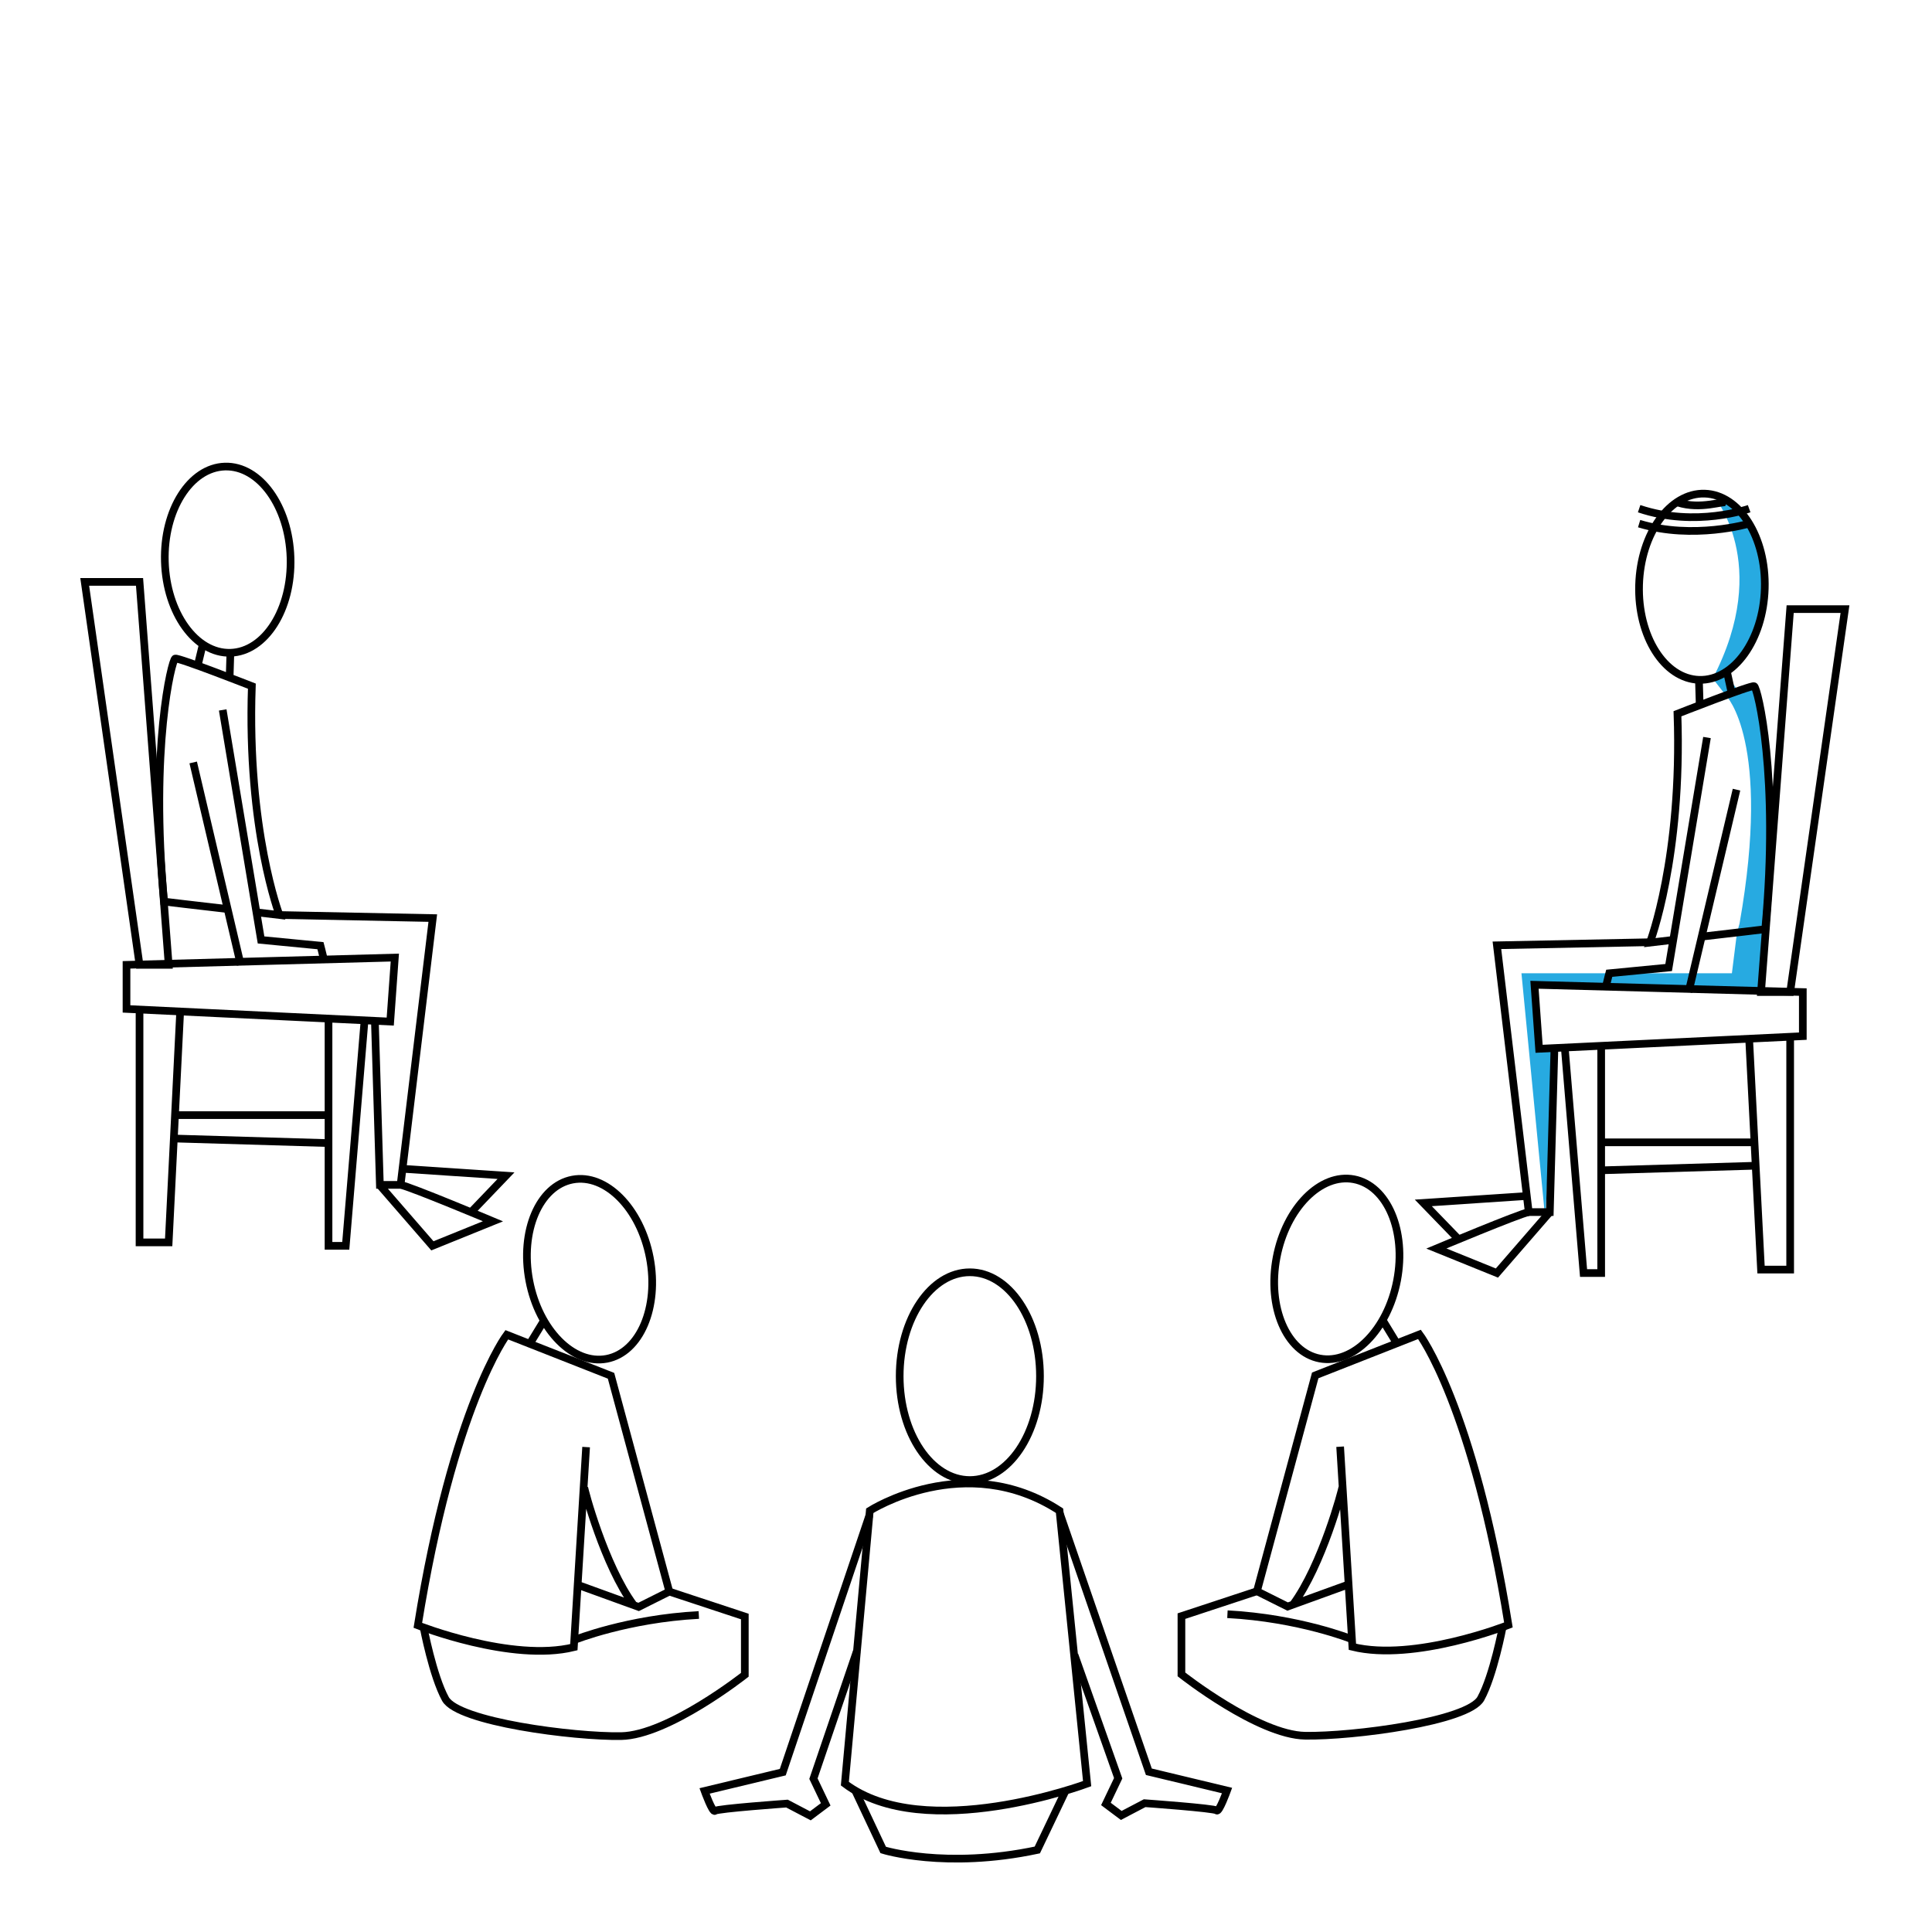 <svg version="1" xmlns="http://www.w3.org/2000/svg" width="504" height="504" viewBox="0 0 504 504"><path fill="#27AAE1" d="M446.8 129.1s15.7 17.7 0 47.9l3.5 4.5s11.9 11.8 3.5 59.4l-.7 2.6-1.3 10.4h-54.9l6.2 63.9 2.5-44h-4l-1.2-16.7 59.1 1.9 2.3-52.8s-.9-22.9-4.1-27l-4.1 1.2-1.9-2.5-1.1-2.5s10.2-8 9.9-21.6c-.5-13.8-5.7-22.7-13.7-24.7z"/><g fill="none" stroke="#000" stroke-width="2" stroke-miterlimit="10"><ellipse cx="253" cy="359" rx="18.3" ry="27.1"/><path d="M226.9 394.1s24.9-16 49.5 0l7.2 71.2s-42.3 15.8-63.2 0l6.5-71.2z"/><path d="M223.1 467.1l7.3 15.5s16.2 5.1 40.2 0l7.4-15.5m-51.2-71.8l-22.6 67-20.4 4.9s2.1 5.8 2.7 5.2c.6-.6 18.8-1.9 18.8-1.9l6.1 3.2 4-3-3.2-6.7 11.3-33.2m53-35.9l23.2 67.3 20.4 4.9s-2.1 5.8-2.7 5.2-18.8-1.9-18.8-1.9l-6.1 3.2-4-3 3.2-6.7-11.4-32.2"/><ellipse transform="rotate(-79.181 348.779 331.042)" cx="348.8" cy="331" rx="23.8" ry="16"/><path d="M360.7 344.4l3.6 5.9m-12.4 63l-16 5.8-8-4 15.2-56.3 27.2-10.7s14 18.5 23.2 75.8c0 0-24.5 9.7-40.7 5.7l-3.2-52.2m.6 10.4c0 .7-5.3 20.5-12.9 30.8"/><path d="M327.9 415.1l-19.7 6.5v15.2s20 15.8 32.3 16 42.5-3.7 45.8-9.7 5.7-18.7 5.7-18.7m-39.4 3.2s-13.7-5.5-32.4-6.5M467 158.9l-7.6 99.9h7.6l14.3-99.9z"/><path d="M470.3 258.8l-70-1.9 1.2 16.7 68.8-3.3zm-62.1 14.5l4.9 58.8h4.6v-58.5m49.3-3.1v60.7h-7.6l-3.1-60.2m-38.6 27h40m-40 7.3l40.3-1.2"/><ellipse transform="rotate(-88.297 443.97 153.091) scale(1)" cx="444" cy="153.1" rx="24.3" ry="16.4"/><path d="M436.4 245.2c-3.5.4-6 .7-6 .7s8.5-22.1 7.2-59.7c0 0 19.1-7.5 20-7.2s6.6 23.3 2.9 63.4c0 0-8.3 1-16.2 1.9"/><path d="M445.3 192.4l-10 60-15.5 1.5s-.4 1.5-.8 3.2m21.5 1.7L453 206"/><path d="M430.4 245.8l-39.9.8 8.3 69.6h5.5l1.2-42.6"/><path d="M398.8 316.2c-2.4.4-24.1 9.5-24.1 9.5l15.8 6.4 13.8-15.9"/><path d="M398.3 312l-27 1.8 9.2 9.5m62.7-145.9l.2 6.6m7.1-8.8l1.1 5"/><ellipse transform="rotate(-10.819 153.8 331.1)" cx="153.8" cy="331.1" rx="16" ry="23.8"/><path d="M141.9 344.5l-3.6 5.9m12.3 63l16 5.8 8-4-15.2-56.3-27.2-10.7s-14 18.5-23.2 75.8c0 0 24.5 9.7 40.7 5.7l3.2-52.2m-.5 10.4c0 .7 5.3 20.5 12.9 30.8"/><path d="M174.6 415.2l19.7 6.5v15.2s-20 15.8-32.3 16-42.5-3.7-45.8-9.7-5.7-18.7-5.7-18.7m39.4 3.3s13.7-5.5 32.4-6.5"/><ellipse transform="rotate(-1.7 59.414 146.01) scale(1)" cx="59.4" cy="146" rx="16.4" ry="24.3"/><path d="M52.9 168.1l-1.2 5m8.4-2.8l-.2 6.5m7 61.2c3.5.4 6 .7 6 .7s-8.5-22.1-7.2-59.7c0 0-19.1-7.5-20-7.2s-6.6 23.3-2.9 63.4c0 0 8.3 1 16.2 1.9"/><path d="M58.1 185.2l10 60 15.5 1.5s.4 1.5.8 3.2m-21.6 1.8l-12.4-52.8"/><path d="M72.9 238.7l40 .8-8.4 69.6h-5.4l-1.3-42.6m6.7 42.6c2.4.4 24.1 9.5 24.1 9.5l-15.8 6.4L99 309.1"/><path d="M105 304.9l27 1.8-9.1 9.5M36.4 151.8l7.6 99.9h-7.6l-14.3-99.9z"/><path d="M33 251.7l70-1.9-1.2 16.7-68.8-3.3zm62.1 14.5L90.2 325h-4.5v-58.5"/><path d="M36.4 263.3v60.8H44l3-60.2m38.7 27H45.6m40.1 7.3L45.3 297m411-164.3s-13.9 5-28.7 0m28.7 3.9s-14.6 4.3-28.7 0m22.9-5.5c-1-.5-6.8 1.9-12.8 0"/></g></svg>